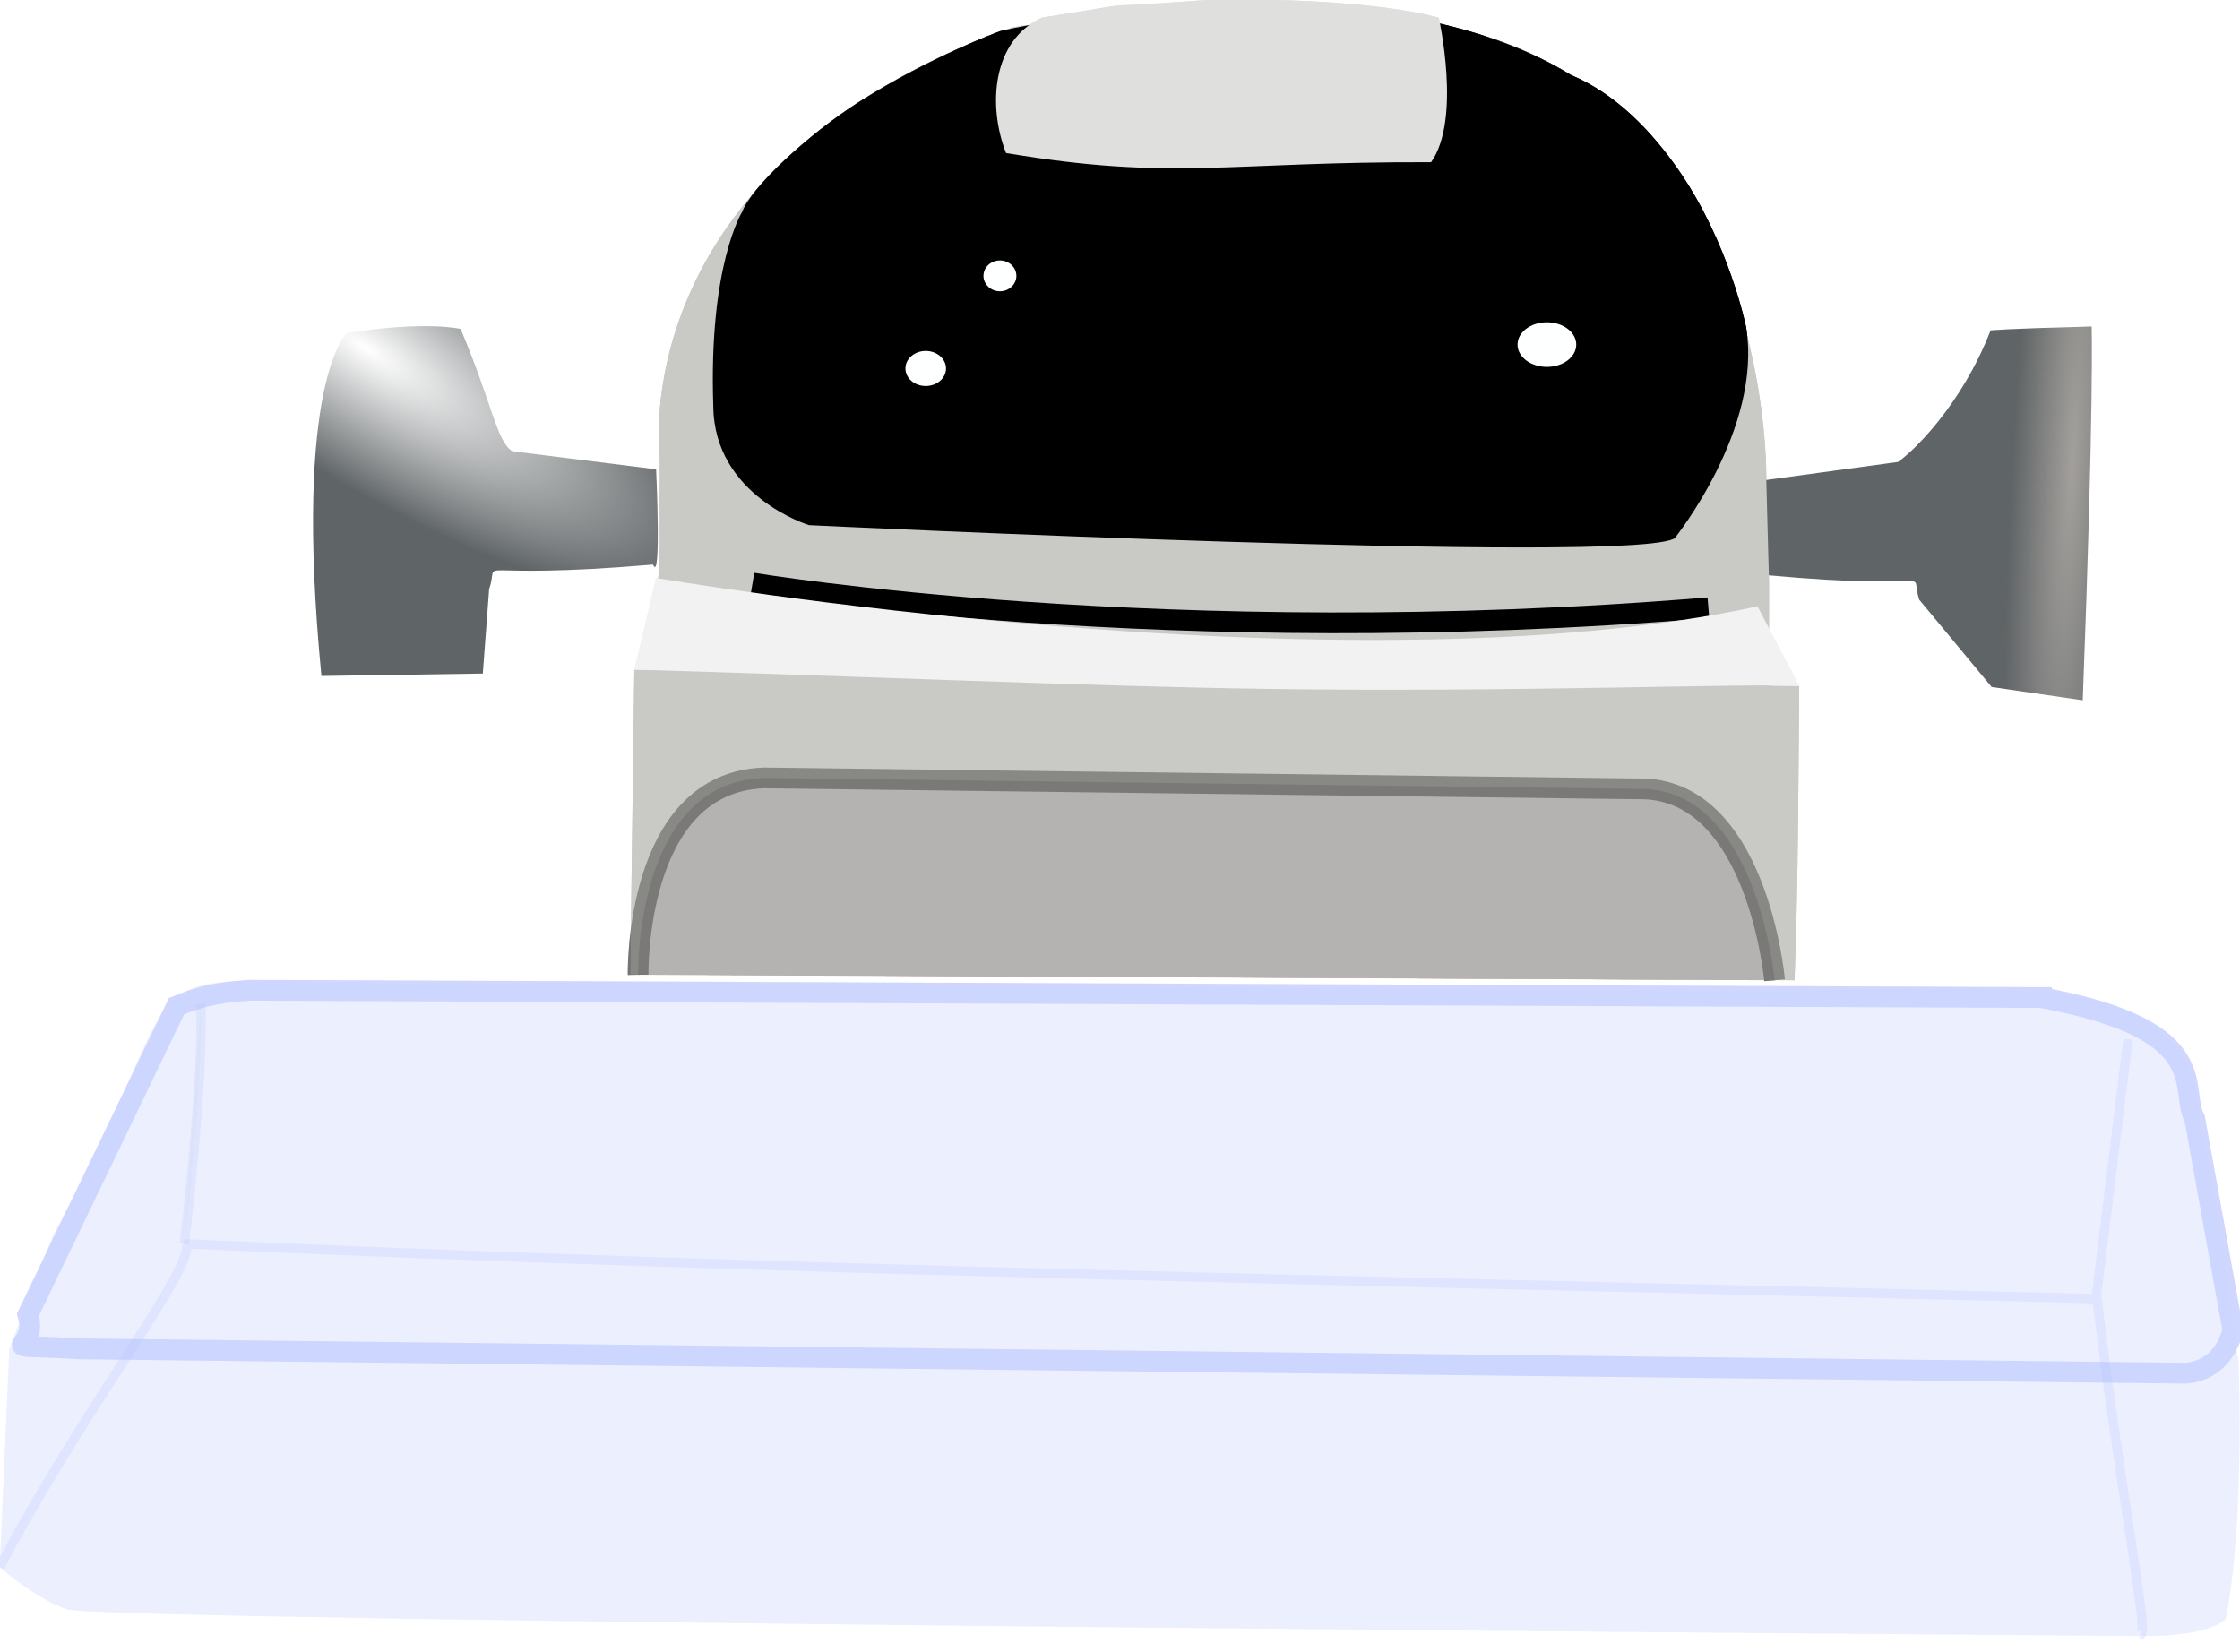 <?xml version="1.0" encoding="UTF-8" standalone="no"?>
<svg
   xmlns:dc="http://purl.org/dc/elements/1.1/"
   xmlns:cc="http://creativecommons.org/ns#"
   xmlns:rdf="http://www.w3.org/1999/02/22-rdf-syntax-ns#"
   xmlns:svg="http://www.w3.org/2000/svg"
   xmlns="http://www.w3.org/2000/svg"
   xmlns:xlink="http://www.w3.org/1999/xlink"
   xmlns:sodipodi="http://sodipodi.sourceforge.net/DTD/sodipodi-0.dtd"
   xmlns:inkscape="http://www.inkscape.org/namespaces/inkscape"
   width="58.869mm"
   height="43.42mm"
   viewBox="0 0 58.869 43.42"
   version="1.1"
   id="svg10371"
   sodipodi:docname="lector.svg"
   inkscape:version="1.0.1 (3bc2e813f5, 2020-09-07)">
  <defs
     id="defs10365">
    <filter
       inkscape:collect="always"
       style="color-interpolation-filters:sRGB"
       id="filter3829"
       x="-7.8438853e-07"
       width="1"
       y="-2.5523991e-06"
       height="1">
      <feGaussianBlur
         inkscape:collect="always"
         stdDeviation="8.1953958e-06"
         id="feGaussianBlur3831" />
    </filter>
    <filter
       inkscape:collect="always"
       style="color-interpolation-filters:sRGB"
       id="filter6448"
       x="-0.389"
       width="1.777"
       y="-0.376"
       height="1.753">
      <feGaussianBlur
         inkscape:collect="always"
         stdDeviation="0.368"
         id="feGaussianBlur6450" />
    </filter>
    <filter
       inkscape:collect="always"
       style="color-interpolation-filters:sRGB"
       id="filter4956"
       x="-0.315"
       width="1.63"
       y="-0.305"
       height="1.609">
      <feGaussianBlur
         inkscape:collect="always"
         stdDeviation="0.298"
         id="feGaussianBlur4958" />
    </filter>
    <filter
       inkscape:collect="always"
       style="color-interpolation-filters:sRGB"
       id="filter5062"
       x="-0.269"
       width="1.537"
       y="-0.26"
       height="1.52">
      <feGaussianBlur
         inkscape:collect="always"
         stdDeviation="0.254"
         id="feGaussianBlur5064" />
    </filter>
    <radialGradient
       inkscape:collect="always"
       xlink:href="#linearGradient5138"
       id="radialGradient5140"
       cx="59.285"
       cy="17.605"
       fx="59.285"
       fy="17.605"
       r="8.326"
       gradientTransform="matrix(0.517,0.336,-0.107,0.165,-1.315,146.155)"
       gradientUnits="userSpaceOnUse" />
    <linearGradient
       inkscape:collect="always"
       id="linearGradient5138">
      <stop
         style="stop-color:#ffffff;stop-opacity:1"
         offset="0"
         id="stop5134" />
      <stop
         style="stop-color:#5e6365;stop-opacity:1"
         offset="1"
         id="stop5136" />
    </linearGradient>
    <radialGradient
       inkscape:collect="always"
       xlink:href="#linearGradient6322"
       id="radialGradient5208"
       gradientUnits="userSpaceOnUse"
       gradientTransform="matrix(-0.053,0.947,0.094,0.011,49.656,118.185)"
       cx="54.843"
       cy="26.767"
       fx="54.843"
       fy="26.767"
       r="8.326" />
    <linearGradient
       inkscape:collect="always"
       id="linearGradient6322">
      <stop
         style="stop-color:#a3a09c;stop-opacity:1"
         offset="0"
         id="stop6318" />
      <stop
         style="stop-color:#5e6365;stop-opacity:0.998"
         offset="1"
         id="stop6320" />
    </linearGradient>
  </defs>
  <sodipodi:namedview
     id="base"
     pagecolor="#ffffff"
     bordercolor="#666666"
     borderopacity="1.0"
     inkscape:pageopacity="0.0"
     inkscape:pageshadow="2"
     inkscape:zoom="2.8"
     inkscape:cx="63.510011"
     inkscape:cy="119.01061"
     inkscape:document-units="mm"
     inkscape:current-layer="layer1"
     inkscape:document-rotation="0"
     showgrid="false"
     inkscape:window-width="1510"
     inkscape:window-height="1005"
     inkscape:window-x="0"
     inkscape:window-y="134"
     inkscape:window-maximized="0"
     fit-margin-top="0"
     fit-margin-left="0"
     fit-margin-right="0"
     fit-margin-bottom="0" />
  <g
     inkscape:label="Capa 1"
     inkscape:groupmode="layer"
     id="layer1"
     transform="translate(-68.772,-157.966)">
    <g
       id="g9232"
       clip-path="none"
       transform="matrix(2.056,0,0,2.056,21.95,-180.3)"
       style="opacity:1">
      <g
         inkscape:label="Clip"
         id="g9230">
        <path
           style="display:inline;fill:#c9cac5;fill-opacity:1;stroke:none;stroke-width:0.265px;stroke-linecap:butt;stroke-linejoin:miter;stroke-opacity:1"
           d="m 30.83,176.983 c 0.169,-1.937 0.134,-2.491 0.357,-5.06 0.032,-0.375 0.013,-0.462 0.02,-1.542 0,0 -0.511,-3.701 4.497,-5.502 0,0 2.289,-0.439 6.127,0.131 3.62,1.199 3.52,5.652 3.52,5.652 l 0.035,1.313 c -0.01,2.5 0.037,4.174 0.037,4.174 0.019,0.596 0.034,0.908 0.034,0.908 z"
           id="path4009"
           sodipodi:nodetypes="cscccccccc" />
        <path
           style="display:inline;opacity:0.565;fill:#e6ebfe;fill-opacity:0.892;stroke:none;stroke-width:0.26px;stroke-linecap:butt;stroke-linejoin:miter;stroke-opacity:1"
           d="m 48.81,177.225 c 2.277,0.113 2.061,1.62 2.061,1.62 0,0 0.276,1.178 0.445,2.686 l 0.072,0.401 c 0.069,2.329 -0.167,3.297 -0.167,3.297 -0.268,0.231 -1.039,0.212 -1.039,0.212 0,0 -26.114,-0.182 -26.556,-0.342 -0.442,-0.159 -0.855,-0.541 -0.855,-0.541 l 0.122,-2.787 0.562,-1.461 c 2.348,-4.278 0.047,-3.005 6.816,-3.227 l 15.327,0.13 c 0.292,-0.009 2.47,-0.101 3.212,0.01 z"
           id="path437"
           sodipodi:nodetypes="ccccccscccccc" />
        <path
           style="display:inline;opacity:1;fill:none;stroke:#000000;stroke-width:0.265px;stroke-linecap:butt;stroke-linejoin:miter;stroke-opacity:1"
           d="M 23.878,179.776 Z"
           id="path457" />
        <path
           style="display:inline;opacity:1;mix-blend-mode:normal;fill:#000000;fill-opacity:1;stroke:none;stroke-width:0.265px;stroke-linecap:butt;stroke-linejoin:miter;stroke-opacity:1"
           d="m 32.26,167.235 c 0,0 -0.43,0.68 -0.369,2.48 0.008,1.155 1.224,1.525 1.224,1.525 0,0 10.558,0.509 11.065,0.167 0,0 1.129,-1.402 0.912,-2.702 0,0 -0.213,-1.061 -0.855,-1.994 -0.341,-0.495 -0.799,-0.98 -1.382,-1.226 -2.629,-1.616 -7.344,-0.57 -7.313,-0.554 0,0 -0.875,0.319 -1.777,0.891 -0.665,0.421 -1.398,1.109 -1.504,1.412 z"
           id="path471"
           sodipodi:nodetypes="cccccsccsc" />
        <path
           style="display:inline;opacity:1;fill:none;stroke:#000000;stroke-width:0.265px;stroke-linecap:butt;stroke-linejoin:miter;stroke-opacity:1"
           d="m 32.393,171.98 c 0,0 5.303,0.89 12.218,0.316"
           id="path3930"
           sodipodi:nodetypes="cc" />
        <path
           style="display:inline;opacity:1;fill:#c9cac5;fill-opacity:1;stroke:none;stroke-width:0.265px;stroke-linecap:butt;stroke-linejoin:miter;stroke-opacity:1"
           d="m 30.83,176.983 0.052,-3.896 c 0,0 9.283,0.172 14.89,0.21 -0.013,1.436 -0.013,2.497 -0.06,3.761"
           id="path3986"
           sodipodi:nodetypes="cccc" />
        <path
           style="display:inline;opacity:0.328;fill:#8b858b;fill-opacity:1;stroke:#000000;stroke-width:0.265px;stroke-linecap:butt;stroke-linejoin:miter;stroke-opacity:1"
           d="m 45.457,177.058 c 0,0 -0.221,-2.492 -1.757,-2.447 l -11.158,-0.14 c -1.662,0.054 -1.612,2.517 -1.612,2.517"
           id="path3934"
           sodipodi:nodetypes="cccc" />
        <path
           style="display:inline;opacity:1;fill:none;stroke:#aab8ff;stroke-width:0.265px;stroke-linecap:butt;stroke-linejoin:miter;stroke-opacity:0.338"
           d="m 48.869,177.279 -22.9,-0.093 c -0.492,0.028 -0.705,0.111 -0.939,0.203 l -1.9,3.945 c 0.154,0.509 -0.559,0.364 0.652,0.436 l 26.864,0.311 c 0,0 0.507,0.054 0.67,-0.548 l -0.489,-2.708 c -0.209,-0.371 0.287,-1.132 -1.958,-1.545 z"
           id="path465"
           sodipodi:nodetypes="ccccccccc" />
        <path
           style="display:inline;opacity:0.34;mix-blend-mode:normal;fill:none;fill-opacity:1;stroke:#a9b9ff;stroke-width:0.119;stroke-linecap:butt;stroke-linejoin:miter;stroke-miterlimit:4;stroke-dasharray:none;stroke-opacity:0.384"
           d="m 22.771,184.56 c 1.052,-2.014 2.611,-3.987 2.358,-4.133 7.885,0.352 15.407,0.473 24.449,0.702 0.301,2.52 0.679,4.33 0.554,4.299"
           id="path754"
           sodipodi:nodetypes="cccc" />
        <path
           style="display:inline;opacity:0.34;fill:#dde1e1;fill-opacity:0.639;stroke:#a9b9ff;stroke-width:0.119;stroke-linecap:butt;stroke-linejoin:miter;stroke-miterlimit:4;stroke-dasharray:none;stroke-opacity:0.384"
           d="m 25.34,177.362 c 0.038,1.006 -0.21,3.066 -0.21,3.066"
           id="path3833"
           sodipodi:nodetypes="cc" />
        <path
           style="display:inline;opacity:0.34;fill:none;stroke:#a9b9ff;stroke-width:0.119;stroke-linecap:butt;stroke-linejoin:miter;stroke-miterlimit:4;stroke-dasharray:none;stroke-opacity:0.384"
           d="m 49.573,181.072 0.402,-3.259"
           id="path3835"
           sodipodi:nodetypes="cc" />
        <path
           style="display:inline;fill:none;fill-opacity:1;stroke-width:0.028"
           d="m 50.132,185.429 c -0.415,-1.156 -0.531,-2.654 -0.299,-3.882 0.023,-0.12 0.036,-0.222 0.03,-0.228 -0.037,-0.036 -1.616,-0.208 -2.605,-0.283 -3.72,-0.281 -9.009,-0.421 -17.13,-0.451 l -3.577,-0.013 -0.219,0.132 c -1.578,0.946 -2.533,2.331 -2.526,3.664 l 0.001,0.244 -0.128,6.6e-4 -0.128,6.6e-4 0.017,-0.323 c 0.028,-0.547 0.136,-0.95 0.396,-1.481 0.211,-0.429 0.459,-0.779 0.832,-1.169 0.45,-0.471 0.92,-0.846 1.424,-1.137 l 0.246,-0.142 2.106,-0.011 c 3.478,-0.018 8.33,0.036 11.792,0.132 4.385,0.121 7.562,0.315 9.36,0.573 0.298,0.043 0.305,0.045 0.293,0.11 -0.01,0.051 0.002,0.07 0.049,0.082 0.052,0.013 0.059,0.029 0.044,0.101 -0.183,0.915 -0.21,1.751 -0.084,2.631 0.076,0.529 0.229,1.158 0.352,1.448 0.023,0.054 0.041,0.102 0.041,0.107 7.7e-5,0.015 -0.158,0.095 -0.188,0.095 -0.014,7e-5 -0.058,-0.089 -0.098,-0.199 z"
           id="path766" />
        <path
           style="display:inline;fill:none;fill-opacity:1;stroke-width:0.028"
           d="m 50.132,185.429 c -0.415,-1.156 -0.531,-2.654 -0.299,-3.882 0.023,-0.12 0.036,-0.222 0.03,-0.228 -0.037,-0.036 -1.616,-0.208 -2.605,-0.283 -3.72,-0.281 -9.009,-0.421 -17.13,-0.451 l -3.577,-0.013 -0.219,0.132 c -1.578,0.946 -2.533,2.331 -2.526,3.664 l 0.001,0.244 -0.128,6.6e-4 -0.128,6.6e-4 0.017,-0.323 c 0.028,-0.547 0.136,-0.95 0.396,-1.481 0.211,-0.429 0.459,-0.779 0.832,-1.169 0.45,-0.471 0.92,-0.846 1.424,-1.137 l 0.246,-0.142 2.106,-0.011 c 3.478,-0.018 8.33,0.036 11.792,0.132 4.385,0.121 7.562,0.315 9.36,0.573 0.298,0.043 0.305,0.045 0.293,0.11 -0.01,0.051 0.002,0.07 0.049,0.082 0.052,0.013 0.059,0.029 0.044,0.101 -0.183,0.915 -0.21,1.751 -0.084,2.631 0.076,0.529 0.229,1.158 0.352,1.448 0.023,0.054 0.041,0.102 0.041,0.107 7.7e-5,0.015 -0.158,0.095 -0.188,0.095 -0.014,7e-5 -0.058,-0.089 -0.098,-0.199 z"
           id="path768" />
        <path
           style="display:inline;opacity:1;fill:#dfe0de;fill-opacity:1;stroke:none;stroke-width:1px;stroke-linecap:butt;stroke-linejoin:miter;stroke-opacity:1;filter:url(#filter3829)"
           d="m 58.253,0.05 c 7.94,-0.151 11.158,0.858 11.158,0.858 0,0 1.103,4.899 -0.372,6.971 C 59.161,7.846 56.642,8.796 48.536,7.436 47.645,5.171 47.857,2.009 50.271,0.902 c 5.84,-0.905 1.124,-0.338 7.982,-0.851 z"
           id="path3789"
           sodipodi:nodetypes="cccccc"
           transform="matrix(0.265,0,0,0.265,22.771,164.512)" />
        <path
           style="display:inline;opacity:1;fill:#f2f2f2;fill-opacity:1;stroke:none;stroke-width:0.265px;stroke-linecap:butt;stroke-linejoin:miter;stroke-opacity:1"
           d="m 31.16,171.916 -0.277,1.171 c 2.914,0.084 5.765,0.212 8.067,0.246 3.193,0.047 6.163,-0.075 6.823,-0.036 l -0.534,-1.019 c -5.302,1.146 -14.078,-0.363 -14.078,-0.363 z"
           id="path3999"
           sodipodi:nodetypes="ccsccc" />
        <ellipse
           style="opacity:1;fill:#feffff;fill-opacity:1;fill-rule:evenodd;stroke:none;stroke-width:0.423;stroke-opacity:0.063;filter:url(#filter6448)"
           id="path4621"
           cx="71.335"
           cy="18.916"
           rx="1.137"
           ry="1.174"
           transform="matrix(0.33,0,0,0.243,19.006,164.335)" />
        <ellipse
           style="opacity:1;fill:#feffff;fill-opacity:1;fill-rule:evenodd;stroke:none;stroke-width:0.423;stroke-opacity:0.063;filter:url(#filter4956)"
           id="path4621-3"
           cx="71.335"
           cy="18.916"
           rx="1.137"
           ry="1.174"
           transform="matrix(0.228,0,0,0.191,18.342,165.624)" />
        <ellipse
           style="opacity:1;fill:#feffff;fill-opacity:1;fill-rule:evenodd;stroke:none;stroke-width:0.423;stroke-opacity:0.063;filter:url(#filter5062)"
           id="path4621-2"
           cx="71.335"
           cy="18.916"
           rx="1.137"
           ry="1.174"
           transform="matrix(0.185,0,0,0.168,22.358,164.875)" />
        <path
           style="display:inline;opacity:0.997;fill:url(#radialGradient5140);fill-opacity:1;stroke:none;stroke-width:0.265px;stroke-linecap:butt;stroke-linejoin:miter;stroke-opacity:1"
           d="m 26.883,173.168 2.062,-0.031 0.081,-1.081 c 0.151,-0.43 -0.377,-0.102 2.095,-0.312 0.108,0.264 0.039,-1.218 0.039,-1.218 l -1.838,-0.231 c -0.2,-0.126 -0.253,-0.596 -0.661,-1.563 0,0 -0.436,-0.109 -1.452,0.052 0,0 -0.694,0.604 -0.327,4.384 z"
           id="path4225"
           sodipodi:nodetypes="ccccccccc" />
        <path
           style="display:inline;opacity:1;fill:url(#radialGradient5208);fill-opacity:1;stroke:none;stroke-width:0.254px;stroke-linecap:butt;stroke-linejoin:miter;stroke-opacity:0"
           d="m 49.396,173.479 -1.164,-0.17 -0.926,-1.116 c -0.139,-0.43 0.346,-0.102 -1.924,-0.312 -0.099,0.264 -0.036,-1.218 -0.036,-1.218 l 1.688,-0.231 c 0.184,-0.126 0.809,-0.715 1.184,-1.682 0,0 0.175,-0.021 1.292,-0.05 0,0 0.031,0.991 -0.114,4.779 z"
           id="path4225-6"
           sodipodi:nodetypes="ccccccccc" />
      </g>
    </g>
    <use
       x="0"
       y="0"
       xlink:href="#g9230"
       id="use9236"
       width="100%"
       height="100%"
       transform="matrix(2.056,0,0,2.056,21.95,-180.3)" />
  </g>
  <g
     inkscape:groupmode="layer"
     id="layer16"
     inkscape:label="Capa 2"
     style="display:none">
    <path
       style="display:inline;opacity:1;mix-blend-mode:multiply;fill:#f5f5f5;fill-opacity:1;stroke:none;stroke-width:0.265px;stroke-linecap:butt;stroke-linejoin:miter;stroke-opacity:1"
       d="m 33.168,166.28 c -1.357,1.135 -1.674,1.956 -1.19,2.585 0.993,-1.195 1.736,-2.104 3.265,-2.576 1.758,-0.544 5.599,-0.826 7.348,0.529 0.939,0.727 1.311,1.21 1.906,1.896 0.074,0.094 0.989,1.765 0.593,-0.008 0,0 -0.213,-1.061 -0.855,-1.994 -0.341,-0.495 -0.827,-1.072 -1.592,-1.366 -0.206,-0.079 -0.925,-0.395 -1.142,-0.458 -3.22,-0.94 -6.376,0.191 -5.961,0.044 0,0 -0.897,0.158 -2.374,1.348 z"
       id="path4058"
       sodipodi:nodetypes="ccssccssscc"
       transform="matrix(2.056,0,0,2.056,-46.822,-338.266)" />
  </g>
</svg>
